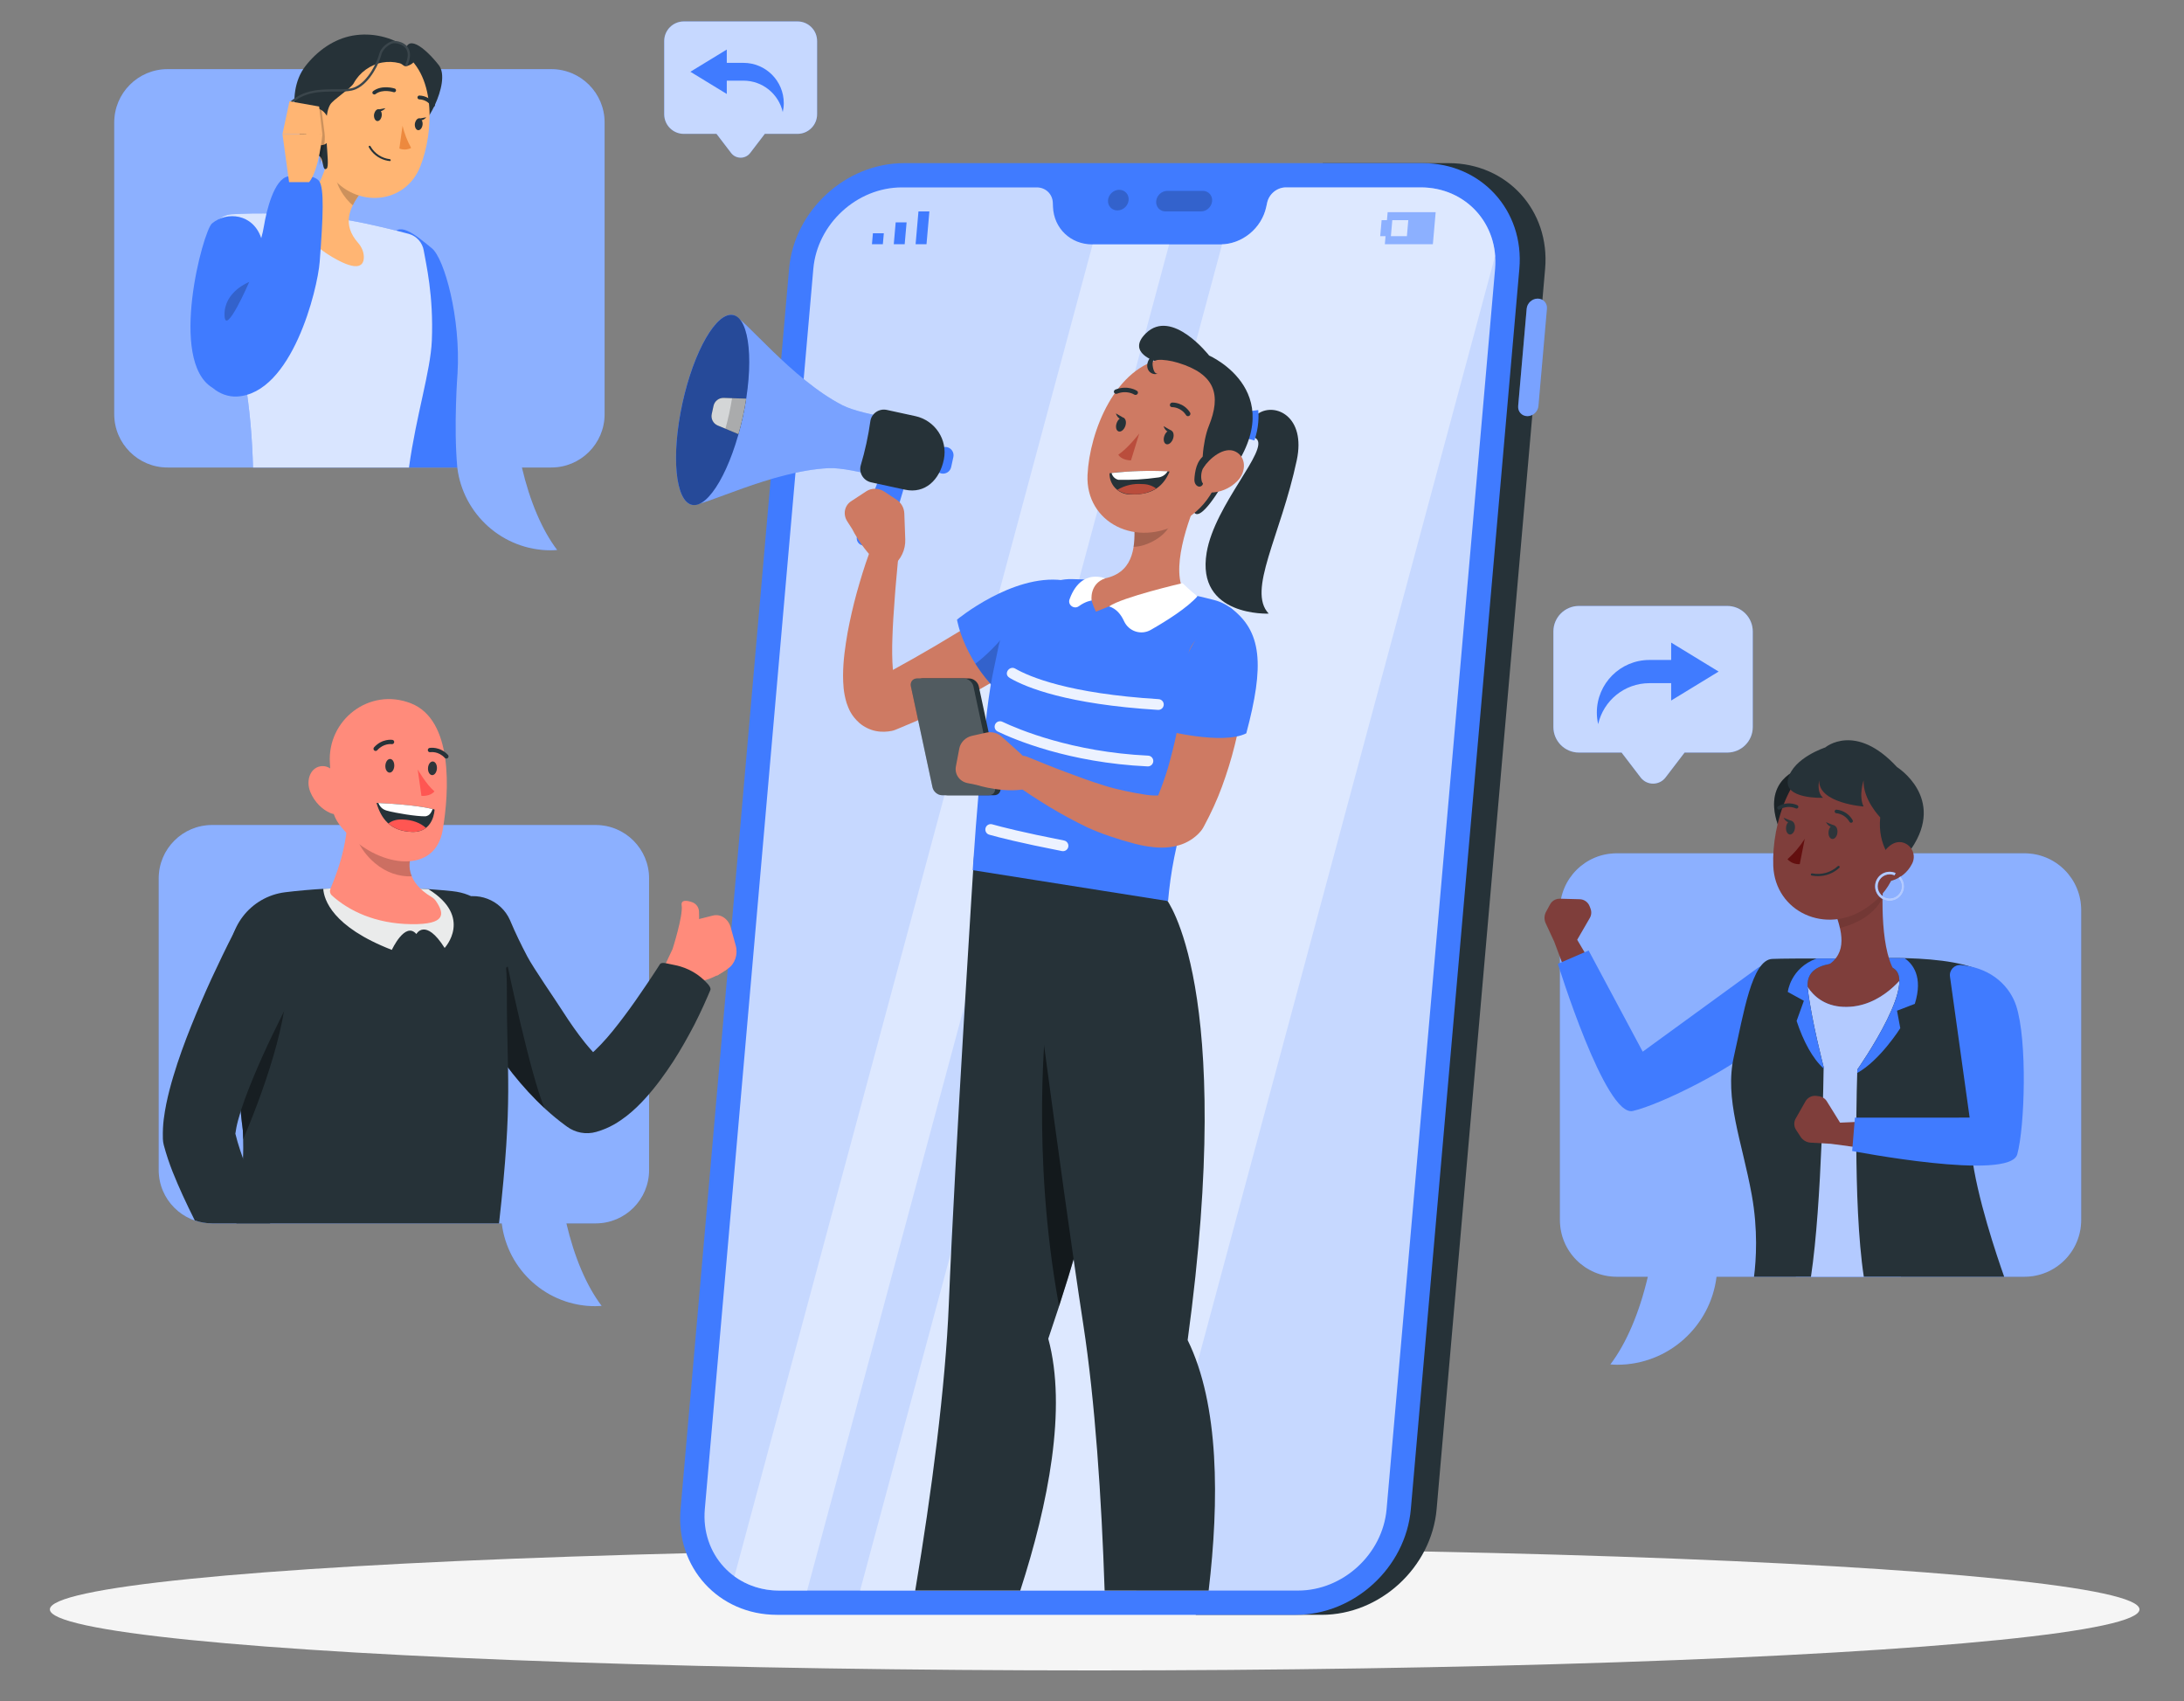 <?xml version="1.0" encoding="UTF-8" standalone="no"?>
<!-- Generator: Adobe Illustrator 27.5.0, SVG Export Plug-In . SVG Version: 6.00 Build 0)  -->

<svg
   version="1.1"
   x="0px"
   y="0px"
   viewBox="0 0 199 155"
   xml:space="preserve"
   id="svg247"
   sodipodi:docname="notificacion-mensaje.svg"
   inkscape:version="1.3 (0e150ed6c4, 2023-07-21)"
   width="199"
   height="155"
   xmlns:inkscape="http://www.inkscape.org/namespaces/inkscape"
   xmlns:sodipodi="http://sodipodi.sourceforge.net/DTD/sodipodi-0.dtd"
   xmlns="http://www.w3.org/2000/svg"
   xmlns:svg="http://www.w3.org/2000/svg"><rect x="0" y="0" width="199" height="155" fill="#808080" stroke="none"/><defs
   id="defs247" /><sodipodi:namedview
   id="namedview247"
   pagecolor="#ffffff"
   bordercolor="#000000"
   borderopacity="0.25"
   inkscape:showpageshadow="2"
   inkscape:pageopacity="0.0"
   inkscape:pagecheckerboard="true"
   inkscape:deskcolor="#d1d1d1"
   inkscape:zoom="3.284"
   inkscape:cx="148.44702"
   inkscape:cy="100.94397"
   inkscape:window-width="2560"
   inkscape:window-height="1017"
   inkscape:window-x="1912"
   inkscape:window-y="-8"
   inkscape:window-maximized="1"
   inkscape:current-layer="svg247" />&#10;&#10;<g
   id="Background_Simple"
   style="display:none">&#10;	<g
   style="display:inline"
   id="g41">&#10;		<path
   style="fill:#407bff"
   d="m 241.936,74.075 c 7.832,-1.91 16.622,-1.622 26.341,1.643 15.617,5.247 27.043,19.004 34.173,33.856 13.796,28.739 17.651,60.899 27.547,90.911 2.714,8.23 5.923,16.453 11.228,23.305 22.071,28.507 82.754,12.137 82.176,62.137 -0.163,14.13 -7.771,27.655 -18.876,36.394 -32.69,25.724 -78.654,11.019 -113.588,-0.656 -32.732,-10.939 -61.068,-12.275 -93.872,0.819 -27.802,11.097 -56.895,29.991 -88.174,24.881 -31.807,-5.197 -46.032,-36.584 -40.707,-66.182 5.677,-31.551 30.416,-54.82 58.857,-67.405 16.966,-7.508 39.284,-12.096 52.582,-25.755 6.83,-7.015 9.803,-16.855 11.975,-26.402 3.458,-15.205 5.5,-30.795 10.651,-45.513 6.453,-18.439 19.682,-37.153 39.687,-42.033 z"
   id="path40" />&#10;		<path
   style="opacity:0.9;fill:#ffffff"
   d="m 241.936,74.075 c 7.832,-1.91 16.622,-1.622 26.341,1.643 15.617,5.247 27.043,19.004 34.173,33.856 13.796,28.739 17.651,60.899 27.547,90.911 2.714,8.23 5.923,16.453 11.228,23.305 22.071,28.507 82.754,12.137 82.176,62.137 -0.163,14.13 -7.771,27.655 -18.876,36.394 -32.69,25.724 -78.654,11.019 -113.588,-0.656 -32.732,-10.939 -61.068,-12.275 -93.872,0.819 -27.802,11.097 -56.895,29.991 -88.174,24.881 -31.807,-5.197 -46.032,-36.584 -40.707,-66.182 5.677,-31.551 30.416,-54.82 58.857,-67.405 16.966,-7.508 39.284,-12.096 52.582,-25.755 6.83,-7.015 9.803,-16.855 11.975,-26.402 3.458,-15.205 5.5,-30.795 10.651,-45.513 6.453,-18.439 19.682,-37.153 39.687,-42.033 z"
   id="path41" />&#10;	</g>&#10;</g>&#10;&#10;&#10;&#10;&#10;&#10;<g
   id="Shadow"
   transform="matrix(0.491,0,0,0.491,-23.006,-55.848)">&#10;	<ellipse
   id="_x3C_Path_x3E__1_"
   style="fill:#f5f5f5"
   cx="250"
   cy="412.391"
   rx="193.889"
   ry="11.323" />&#10;</g><g
   id="Character_4"
   transform="matrix(0.491,0,0,0.491,-23.006,-55.848)">&#10;	<g
   id="g46">&#10;		<path
   style="fill:#407bff"
   d="m 346.862,272.088 h 75.683 c 5.811,0 10.522,4.711 10.522,10.522 v 57.528 c 0,5.811 -4.711,10.522 -10.522,10.522 h -57.147 c -1.121,9.2 -8.945,16.331 -18.448,16.331 -0.421,0 -0.833,-0.035 -1.247,-0.063 2.957,-3.896 5.37,-9.541 6.951,-16.268 h -5.792 c -5.811,0 -10.522,-4.711 -10.522,-10.522 V 282.61 c 0,-5.811 4.711,-10.522 10.522,-10.522 z"
   id="path18" />&#10;		<path
   style="opacity:0.4;fill:#ffffff"
   d="m 346.862,272.088 h 75.683 c 5.811,0 10.522,4.711 10.522,10.522 v 57.528 c 0,5.811 -4.711,10.522 -10.522,10.522 h -57.147 c -1.121,9.2 -8.945,16.331 -18.448,16.331 -0.421,0 -0.833,-0.035 -1.247,-0.063 2.957,-3.896 5.37,-9.541 6.951,-16.268 h -5.792 c -5.811,0 -10.522,-4.711 -10.522,-10.522 V 282.61 c 0,-5.811 4.711,-10.522 10.522,-10.522 z"
   id="path19" />&#10;		<g
   id="g45">&#10;			<g
   id="g21">&#10;				<path
   style="fill:#7f3e3b"
   d="m 343.283,294.456 -3.741,-6.324 2.338,-4.038 c 0.305,-0.527 0.356,-1.164 0.139,-1.734 l -0.174,-0.455 c -0.292,-0.765 -1.017,-1.278 -1.835,-1.299 l -3.67,-0.096 c -0.758,-0.02 -1.463,0.386 -1.826,1.051 l -0.744,1.361 c -0.363,0.664 -0.389,1.461 -0.071,2.147 l 1.582,3.412 2.925,7.845 z"
   id="path20" />&#10;				<path
   style="fill:#407bff"
   d="m 373.065,293.346 -21.365,15.552 -10.037,-18.775 -5.7,2.467 c 0,0 8.787,28.462 13.894,27.313 5.106,-1.149 19.53,-8.278 24.226,-13.174 2.366,-2.467 4.168,-6.995 1.829,-12.597 -0.468,-1.119 -1.868,-1.499 -2.847,-0.786 z"
   id="path21" />&#10;			</g>&#10;			<g
   id="g23">&#10;				<path
   style="fill:#263238"
   d="m 381.054,256.325 c 0,0 -7.548,1.979 -4.051,11.083 0,0 3.755,-0.988 4.368,-3.423 0.613,-2.434 1.188,-5.84 1.188,-5.84 z"
   id="path22" />&#10;				<path
   style="opacity:0.3"
   d="m 381.054,256.325 c 0,0 -7.548,1.979 -4.051,11.083 0,0 3.755,-0.988 4.368,-3.423 0.613,-2.434 1.188,-5.84 1.188,-5.84 z"
   id="path23" />&#10;			</g>&#10;			<polygon
   style="fill:#7f3e3b"
   points="401.353,292.53 398.878,292.448 385.098,291.995 379.396,292.82 378.624,303.211 389.727,306.905 401.576,304.543 402.196,294.531 "
   id="polygon23" />&#10;			<g
   id="g25">&#10;				<path
   style="fill:#407bff"
   d="m 380.118,350.66 h 19.498 c 0.197,-6.869 1.211,-42.537 0.997,-42.323 -0.238,0.237 2.058,-7.6 2.058,-7.6 v -3.167 l -2.058,-3.404 c 0,0 -4.426,6.746 -11.704,6.413 -6.9,-0.317 -8.088,-7.204 -8.088,-7.204 l -0.87,10.529 -0.871,25.492 1.108,10.805 z"
   id="path24" />&#10;				<path
   style="opacity:0.6;fill:#ffffff"
   d="m 380.118,350.66 h 19.498 c 0.197,-6.869 1.211,-42.537 0.997,-42.323 -0.238,0.237 2.058,-7.6 2.058,-7.6 v -3.167 l -2.058,-3.404 c 0,0 -4.426,6.746 -11.704,6.413 -6.9,-0.317 -8.088,-7.204 -8.088,-7.204 l -0.87,10.529 -0.871,25.492 1.108,10.805 z"
   id="path25" />&#10;			</g>&#10;			<path
   style="fill:#263238"
   d="m 372.357,350.66 h 10.566 c 2.076,-13.761 2.355,-38.919 2.355,-38.919 0,0 -2.319,-8.867 -2.953,-14.632 -0.633,-5.765 7.6,-5.002 14.806,-4.052 7.206,0.95 -5.604,19.158 -5.604,19.158 0,0 -0.905,24.613 1.203,38.443 h 26.051 c -1.302,-3.665 -5.139,-14.94 -6.056,-22.927 -1.108,-9.658 5.542,-23.75 4.59,-30.623 -0.952,-6.873 -23.73,-5.474 -23.73,-5.474 0,0 -14.591,-0.096 -17.843,0.051 -3.806,0.171 -5.319,10.182 -7.118,18.09 -1.799,7.908 1.508,15.74 3.312,25.693 1.182,6.525 0.814,12.108 0.421,15.192 z"
   id="path26" />&#10;			<g
   id="g27">&#10;				<path
   style="fill:#407bff"
   d="m 383.958,291.605 c 4.745,-0.001 9.627,0.031 9.627,0.031 0,0 2.916,-0.177 6.7,-0.093 1.507,1.033 3.497,3.417 1.911,8.482 l -3.3,1.267 0.604,3.246 c 0,0 -3.798,6.023 -7.993,8.307 0.013,-0.404 0.021,-0.628 0.021,-0.628 0,0 12.81,-18.208 5.604,-19.158 -7.206,-0.95 -15.439,-1.713 -14.806,4.052 0.633,5.765 2.952,14.632 2.952,14.632 0,0 -0.001,0.096 -0.003,0.269 -2.031,-1.812 -3.759,-5.015 -5.013,-8.819 l 1.346,-3.741 -2.983,-1.642 c -10e-4,-0.002 0.471,-4.402 5.333,-6.205 z"
   id="path27" />&#10;			</g>&#10;			<path
   style="fill:#7f3e3b"
   d="m 383.804,297.063 c -0.757,-1.999 0.296,-3.3 0.296,-3.3 5.418,-1.837 4.922,-5.904 3.673,-9.678 l 8.732,-8.907 c -0.518,4.745 -0.71,15.649 2.391,19.449 v 0.869 c -4.107,4.868 -8.98,4.839 -11.643,4.337 -1.541,-0.29 -2.894,-1.304 -3.449,-2.77 z"
   id="path28" />&#10;			<path
   style="opacity:0.1"
   d="m 387.773,284.085 6.935,-7.073 1.605,0.575 c -0.05,0.854 -0.083,1.785 -0.097,2.764 -0.878,1.8 -2.985,4.329 -7.917,5.599 -0.142,-0.622 -0.322,-1.247 -0.526,-1.865 z"
   id="path29" />&#10;			<path
   style="fill:#7f3e3b"
   d="m 400.949,267.319 c -2.112,8.071 -2.828,11.533 -7.777,14.912 -7.447,5.087 -16.895,0.735 -17.244,-7.805 -0.312,-7.685 3.186,-19.586 11.817,-21.266 6.161,-1.232 12.155,2.764 13.387,8.925 0.347,1.735 0.284,3.527 -0.183,5.234 z"
   id="path30" />&#10;			<path
   style="fill:#630f0f"
   d="m 381.771,269.402 c -0.889,1.402 -1.968,2.675 -3.205,3.783 0.586,0.628 1.42,0.964 2.277,0.918 z"
   id="path31" />&#10;			<path
   style="fill:#263238"
   d="m 390.376,266.427 c 0.058,-0.002 0.115,-0.018 0.165,-0.046 0.157,-0.094 0.207,-0.297 0.114,-0.453 -10e-4,-0.002 -0.002,-0.004 -0.003,-0.006 -0.623,-1.095 -1.74,-1.818 -2.993,-1.937 -0.181,0 -0.33,0.141 -0.34,0.321 -0.005,0.179 0.133,0.33 0.312,0.34 1.034,0.116 1.949,0.72 2.461,1.625 0.06,0.099 0.168,0.158 0.284,0.156 z"
   id="path32" />&#10;			<path
   style="fill:#263238"
   d="m 377.007,263.985 c 0.058,-0.002 0.115,-0.018 0.165,-0.046 0.889,-0.53 1.978,-0.601 2.929,-0.193 0.161,0.087 0.361,0.027 0.448,-0.134 0.001,-0.001 0.001,-0.003 0.002,-0.004 0.081,-0.165 0.016,-0.364 -0.147,-0.45 -1.151,-0.511 -2.477,-0.436 -3.563,0.202 -0.163,0.083 -0.227,0.283 -0.143,0.445 0.06,0.115 0.18,0.185 0.309,0.18 z"
   id="path33" />&#10;			<path
   style="fill:#263238"
   d="m 384.224,276.319 c -0.388,10e-4 -0.775,-0.033 -1.157,-0.101 -0.11,-0.018 -0.185,-0.122 -0.166,-0.232 0,-0.002 10e-4,-0.004 10e-4,-0.007 0.019,-0.108 0.121,-0.182 0.23,-0.165 1.71,0.335 3.477,-0.159 4.766,-1.331 0.076,-0.084 0.206,-0.09 0.289,-0.014 0.084,0.076 0.09,0.206 0.014,0.289 -1.075,1.015 -2.5,1.574 -3.977,1.561 z"
   id="path34" />&#10;			<path
   style="fill:#263238"
   d="m 398.233,273.629 c 0,0 -3.008,-2.901 -2.454,-8.203 0,0 -3.246,-3.323 -3.087,-6.885 0,0 -0.961,2.837 -0.006,4.862 0,0 -8.425,-0.613 -8.228,-4.862 0,0 -0.554,2.138 0.712,3.246 0,0 -7.487,0.317 -6.475,-3.563 1.012,-3.879 6.88,-5.779 6.88,-5.779 0,0 5.592,-4.75 13.32,3.642 0,0 9.103,5.683 2.65,15.159 z"
   id="path35" />&#10;			<path
   style="fill:#7f3e3b"
   d="m 401.61,274.159 c -0.752,1.428 -2.04,2.498 -3.581,2.975 -2.048,0.615 -3.113,-1.203 -2.58,-3.159 0.477,-1.754 2.121,-4.196 4.196,-3.958 1.505,0.22 2.547,1.618 2.328,3.124 -0.053,0.361 -0.176,0.707 -0.363,1.018 z"
   id="path36" />&#10;			<g
   id="g40">&#10;				<path
   style="fill:#2e353a"
   d="m 387.835,268.251 c -0.071,0.693 -0.501,1.218 -0.962,1.174 -0.462,-0.044 -0.764,-0.647 -0.684,-1.35 0.08,-0.704 0.501,-1.218 0.953,-1.173 0.452,0.045 0.763,0.646 0.693,1.349 z"
   id="path37" />&#10;				<path
   style="fill:#2e353a"
   d="m 379.949,267.426 c -0.071,0.693 -0.501,1.218 -0.953,1.173 -0.452,-0.045 -0.764,-0.646 -0.694,-1.349 0.07,-0.703 0.501,-1.218 0.953,-1.173 0.452,0.044 0.774,0.645 0.694,1.349 z"
   id="path38" />&#10;				<path
   style="fill:#2e353a"
   d="m 379.451,266.135 -1.623,-0.655 c 0,0 0.726,1.394 1.623,0.655 z"
   id="path39" />&#10;				<path
   style="fill:#2e353a"
   d="m 387.337,266.96 -1.623,-0.655 c 0,0 0.727,1.394 1.623,0.655 z"
   id="path40-5" />&#10;			</g>&#10;			<g
   id="g43">&#10;				<g
   id="g41-5">&#10;					<path
   style="fill:#407bff"
   d="m 397.529,280.915 c 1.489,0 2.701,-1.212 2.701,-2.701 0,-0.679 -0.253,-1.328 -0.713,-1.828 l -0.35,0.322 c 0.379,0.411 0.588,0.946 0.588,1.506 0,1.227 -0.998,2.226 -2.226,2.226 -1.227,0 -2.225,-0.998 -2.225,-2.226 0,-1.227 0.998,-2.225 2.225,-2.225 0.317,0 0.623,0.065 0.909,0.193 l 0.195,-0.433 c -0.348,-0.156 -0.719,-0.235 -1.104,-0.235 -1.489,0 -2.7,1.211 -2.7,2.7 0,1.489 1.211,2.701 2.7,2.701 z"
   id="path41-5" />&#10;				</g>&#10;				<g
   style="opacity:0.6"
   id="g42">&#10;					<path
   style="fill:#ffffff"
   d="m 397.529,280.915 c 1.489,0 2.701,-1.212 2.701,-2.701 0,-0.679 -0.253,-1.328 -0.713,-1.828 l -0.35,0.322 c 0.379,0.411 0.588,0.946 0.588,1.506 0,1.227 -0.998,2.226 -2.226,2.226 -1.227,0 -2.225,-0.998 -2.225,-2.226 0,-1.227 0.998,-2.225 2.225,-2.225 0.317,0 0.623,0.065 0.909,0.193 l 0.195,-0.433 c -0.348,-0.156 -0.719,-0.235 -1.104,-0.235 -1.489,0 -2.7,1.211 -2.7,2.7 0,1.489 1.211,2.701 2.7,2.701 z"
   id="path42" />&#10;				</g>&#10;			</g>&#10;			<g
   id="g44">&#10;				<path
   style="fill:#7f3e3b"
   d="m 395.667,321.749 -7.341,0.319 -2.46,-3.965 c -0.321,-0.518 -0.859,-0.863 -1.464,-0.94 l -0.484,-0.061 c -0.812,-0.103 -1.606,0.295 -2.011,1.006 l -1.814,3.191 c -0.375,0.659 -0.349,1.472 0.066,2.106 l 0.849,1.297 c 0.414,0.633 1.105,1.032 1.86,1.075 l 3.755,0.213 8.298,1.117 z"
   id="path43" />&#10;				<path
   style="fill:#407bff"
   d="m 408.723,294.958 3.648,26.172 -21.29,0.005 -0.511,6.19 c 0,0 29.245,5.663 30.638,0.618 1.393,-5.045 1.903,-21.127 -0.203,-27.576 -1.061,-3.249 -4.205,-6.973 -10.249,-7.55 -1.205,-0.115 -2.2,0.941 -2.033,2.141 z"
   id="path44" />&#10;			</g>&#10;		</g>&#10;	</g>&#10;</g><g
   id="Device"
   transform="matrix(0.491,0,0,0.491,-23.006,-55.848)">&#10;	<g
   id="g57">&#10;		<g
   id="g49">&#10;			<path
   style="fill:#263238"
   d="m 315.694,144.018 h -23.37 l -23.568,269.379 h 23.37 c 10.833,0 20.382,-8.781 21.33,-19.614 l 20.135,-230.15 c 0.949,-10.833 -7.064,-19.615 -17.897,-19.615 z"
   id="path46" />&#10;			<g
   id="g48">&#10;				<path
   style="fill:#407bff"
   d="m 330.167,171.036 c 0.091,-1.038 1.006,-1.88 2.044,-1.88 1.038,0 1.806,0.842 1.716,1.88 l -1.579,18.048 c -0.091,1.038 -1.006,1.88 -2.044,1.88 -1.038,0 -1.806,-0.842 -1.715,-1.88 z"
   id="path47" />&#10;				<path
   style="opacity:0.3;fill:#ffffff"
   d="m 330.167,171.036 c 0.091,-1.038 1.006,-1.88 2.044,-1.88 1.038,0 1.806,0.842 1.716,1.88 l -1.579,18.048 c -0.091,1.038 -1.006,1.88 -2.044,1.88 -1.038,0 -1.806,-0.842 -1.715,-1.88 z"
   id="path48" />&#10;			</g>&#10;		</g>&#10;		<path
   style="fill:#407bff"
   d="M 287.342,413.397 H 191.05 c -10.833,0 -18.846,-8.782 -17.898,-19.614 l 20.136,-230.151 c 0.948,-10.833 10.498,-19.614 21.33,-19.614 h 96.292 c 10.832,0 18.846,8.782 17.898,19.614 l -20.136,230.151 c -0.948,10.833 -10.498,19.614 -21.33,19.614 z"
   id="path49" />&#10;		<g
   id="g51">&#10;			<path
   style="fill:#407bff"
   d="m 310.515,148.518 h -25.028 c -1.639,0 -3.13,1.218 -3.479,2.844 l -0.169,0.784 c -0.854,3.971 -4.494,6.947 -8.497,6.947 h -23.794 c -4.003,0 -7.122,-2.976 -7.282,-6.947 l -0.031,-0.784 c -0.065,-1.626 -1.343,-2.844 -2.982,-2.844 h -25.029 c -8.347,0 -15.706,6.767 -16.436,15.114 l -20.135,230.15 c -0.73,8.347 5.444,15.114 13.792,15.114 h 96.292 c 8.347,0 15.706,-6.767 16.437,-15.114 l 20.135,-230.15 c 0.729,-8.347 -5.446,-15.114 -13.794,-15.114 z"
   id="path50" />&#10;			<path
   style="opacity:0.7;fill:#ffffff"
   d="m 310.515,148.518 h -25.028 c -1.639,0 -3.13,1.218 -3.479,2.844 l -0.169,0.784 c -0.854,3.971 -4.494,6.947 -8.497,6.947 h -23.794 c -4.003,0 -7.122,-2.976 -7.282,-6.947 l -0.031,-0.784 c -0.065,-1.626 -1.343,-2.844 -2.982,-2.844 h -25.029 c -8.347,0 -15.706,6.767 -16.436,15.114 l -20.135,230.15 c -0.73,8.347 5.444,15.114 13.792,15.114 h 96.292 c 8.347,0 15.706,-6.767 16.437,-15.114 l 20.135,-230.15 c 0.729,-8.347 -5.446,-15.114 -13.794,-15.114 z"
   id="path51" />&#10;		</g>&#10;		<g
   style="opacity:0.2"
   id="g52">&#10;			<ellipse
   transform="matrix(0.722,-0.692,0.692,0.722,-33.835,217.858)"
   cx="254.41"
   cy="151.068"
   rx="1.998"
   ry="1.831"
   id="ellipse51" />&#10;			<path
   d="m 270.05,149.156 c -0.756,0 -5.802,0 -6.557,0 -1.056,0 -1.987,0.856 -2.08,1.913 -0.092,1.056 0.689,1.912 1.745,1.912 0.656,0 5.901,0 6.557,0 1.056,0 1.987,-0.856 2.08,-1.912 0.093,-1.057 -0.689,-1.913 -1.745,-1.913 z"
   id="path52" />&#10;		</g>&#10;		<g
   id="g54">&#10;			<polygon
   style="fill:#407bff"
   points="208.845,157.031 208.668,159.056 210.693,159.056 210.87,157.031 "
   id="polygon52" />&#10;			<polygon
   style="fill:#407bff"
   points="214.92,157.031 215.098,155.006 213.072,155.006 212.895,157.031 212.718,159.056 214.743,159.056 "
   id="polygon53" />&#10;			<polygon
   style="fill:#407bff"
   points="219.324,152.981 217.299,152.981 217.122,155.006 216.945,157.031 216.768,159.056 218.793,159.056 218.97,157.031 219.148,155.006 "
   id="polygon54" />&#10;		</g>&#10;		<path
   style="fill:#407bff"
   d="m 304.369,153.116 -0.13,1.485 h -0.99 l -0.26,2.97 h 0.99 l -0.13,1.485 h 8.91 l 0.52,-5.94 z m 3.571,4.455 h -2.97 l 0.26,-2.97 h 2.97 z"
   id="path54" />&#10;		<g
   style="opacity:0.4"
   id="g56">&#10;			<path
   style="fill:#ffffff"
   d="m 249.617,159.093 -66.471,247.165 c 2.282,1.663 5.132,2.639 8.297,2.639 h 5.197 l 67.181,-249.804 z"
   id="path55" />&#10;			<path
   style="fill:#ffffff"
   d="m 310.515,148.518 h -25.029 c -1.639,0 -3.13,1.218 -3.48,2.845 l -0.169,0.784 c -0.832,3.869 -4.31,6.784 -8.19,6.932 l -67.184,249.818 h 51.244 l 66.601,-247.653 c -0.515,-7.209 -6.26,-12.726 -13.793,-12.726 z"
   id="path56" />&#10;		</g>&#10;	</g>&#10;</g><g
   id="Character_3"
   transform="matrix(0.491,0,0,0.491,-23.006,-55.848)">&#10;	<g
   id="g105">&#10;		<g
   id="g104">&#10;			<g
   id="g66">&#10;				<path
   style="fill:#407bff"
   d="m 209.91,215.605 -3,-0.652 c -0.812,-0.176 -1.276,-1.034 -0.979,-1.81 l 4.184,-10.944 4.794,1.043 -3.411,11.427 c -0.202,0.677 -0.894,1.086 -1.588,0.936 z"
   id="path57" />&#10;				<path
   style="fill:#407bff"
   d="m 221.534,201.601 v 0 c -0.832,-0.181 -1.36,-1.002 -1.179,-1.834 l 0.407,-1.873 c 0.181,-0.832 1.002,-1.36 1.834,-1.179 v 0 c 0.832,0.181 1.36,1.002 1.179,1.834 l -0.407,1.873 c -0.181,0.832 -1.002,1.36 -1.834,1.179 z"
   id="path58" />&#10;				<path
   style="fill:#407bff"
   d="m 218.572,192.283 c 0,0 -11.4,-1.299 -15.389,-3.346 -9.387,-4.819 -18.348,-16.317 -20.251,-16.731 -3.098,-0.674 -7.324,6.664 -9.439,16.389 -2.115,9.725 -1.318,18.155 1.78,18.829 1.904,0.414 14.83,-6.324 25.37,-6.809 4.479,-0.206 15.389,3.346 15.389,3.346 z"
   id="path59" />&#10;				<path
   style="opacity:0.3;fill:#ffffff"
   d="m 218.572,192.283 c 0,0 -11.4,-1.299 -15.389,-3.346 -9.387,-4.819 -18.348,-16.317 -20.251,-16.731 -3.098,-0.674 -7.324,6.664 -9.439,16.389 -2.115,9.725 -1.318,18.155 1.78,18.829 1.904,0.414 14.83,-6.324 25.37,-6.809 4.479,-0.206 15.389,3.346 15.389,3.346 z"
   id="path60" />&#10;				<path
   style="fill:#407bff"
   d="m 184.712,191.035 c -2.115,9.725 -6.341,17.063 -9.439,16.389 -3.098,-0.674 -3.895,-9.104 -1.78,-18.829 2.115,-9.725 6.341,-17.063 9.439,-16.389 3.098,0.674 3.895,9.104 1.78,18.829 z"
   id="path61" />&#10;				<path
   style="opacity:0.4"
   d="m 184.712,191.035 c -2.115,9.725 -6.341,17.063 -9.439,16.389 -3.098,-0.674 -3.895,-9.104 -1.78,-18.829 2.115,-9.725 6.341,-17.063 9.439,-16.389 3.098,0.674 3.895,9.104 1.78,18.829 z"
   id="path62" />&#10;				<path
   style="fill:#263238"
   d="m 216.717,190.96 -5.286,-1.15 c -1.439,-0.313 -2.86,0.651 -3.063,2.11 -0.185,1.327 -0.428,2.699 -0.733,4.1 -0.305,1.4 -0.653,2.75 -1.036,4.034 -0.421,1.412 0.47,2.879 1.91,3.192 l 6.273,1.364 c 3.758,0.817 6.464,-1.826 7.232,-5.614 0.743,-3.665 -1.643,-7.242 -5.297,-8.036 z"
   id="path63" />&#10;				<path
   style="fill:#263238"
   d="m 179.268,189.054 -0.331,1.522 c -0.192,0.885 0.276,1.781 1.112,2.128 l 3.846,1.598 c 0.297,-1.053 0.572,-2.142 0.817,-3.268 0.245,-1.126 0.446,-2.231 0.614,-3.312 l -4.163,-0.143 c -0.905,-0.03 -1.703,0.59 -1.895,1.475 z"
   id="path64" />&#10;				<path
   style="opacity:0.8;fill:#ffffff"
   d="m 179.268,189.054 -0.331,1.522 c -0.192,0.885 0.276,1.781 1.112,2.128 l 3.846,1.598 c 0.297,-1.053 0.572,-2.142 0.817,-3.268 0.245,-1.126 0.446,-2.231 0.614,-3.312 l -4.163,-0.143 c -0.905,-0.03 -1.703,0.59 -1.895,1.475 z"
   id="path65" />&#10;				<path
   style="opacity:0.2"
   d="m 182.172,190.483 c -0.21,0.967 -0.446,1.901 -0.695,2.815 l 2.418,1.005 c 0.297,-1.053 0.572,-2.142 0.817,-3.268 0.245,-1.126 0.446,-2.231 0.614,-3.312 l -2.617,-0.09 c -0.153,0.935 -0.326,1.883 -0.537,2.85 z"
   id="path66" />&#10;			</g>&#10;			<path
   style="fill:#263238"
   d="m 274.564,191.083 c 0,0 2.906,1.294 5.841,-0.63 3.07,-2.011 8.838,0.52 7.095,8.705 -3,14.083 -9.263,24.187 -5.203,28.451 0,0 -13.518,0.618 -11.518,-11.321 1.5,-8.954 11.671,-19.119 9.218,-21.142 -0.818,-0.674 -2.006,-0.325 -5.847,-0.325 z"
   id="path67" />&#10;			<path
   style="fill:#407bff"
   d="m 274.151,194.821 c 2.378,0 4.167,0.229 5.489,0.659 0.857,-2.469 0.811,-4.631 0.716,-5.647 -3.126,0.341 -5.792,1.25 -5.792,1.25 z"
   id="path68" />&#10;			<path
   style="fill:#263238"
   d="m 261.42,180.822 c 0,0 -5.621,-1.607 -1.914,-5.232 4.84,-4.733 11.729,4.125 11.729,4.125 0,0 16.125,7.051 2.813,23.4 0,0 -4.804,8.602 -5.808,5.257 -1.004,-3.345 5.683,-12.845 5.683,-12.845 l -0.399,-8.497 -1.851,-3.315 -5.81,-3.313 z"
   id="path69" />&#10;			<path
   style="fill:#ce7a63"
   d="m 239.128,228.707 c -1.604,-2.62 -5.027,-3.443 -7.647,-1.84 l -0.085,0.052 c -1.743,1.067 -3.607,2.265 -5.448,3.358 l -5.552,3.333 c -2.597,1.532 -5.213,3.007 -7.841,4.447 -0.156,-1.853 -0.17,-3.925 -0.091,-5.998 0.071,-2.34 0.234,-4.725 0.418,-7.123 0.159,-2.395 0.413,-4.831 0.618,-7.207 l 0.006,-0.063 c 0.104,-1.215 -0.608,-2.398 -1.808,-2.84 -1.438,-0.529 -3.033,0.208 -3.562,1.647 -0.886,2.409 -1.586,4.789 -2.282,7.226 -0.664,2.436 -1.238,4.905 -1.708,7.443 -0.436,2.553 -0.836,5.125 -0.841,8.023 0.025,1.474 0.046,2.974 0.654,5.017 0.367,1.022 0.803,2.328 2.402,3.743 0.791,0.681 1.909,1.252 3.037,1.472 1.122,0.218 2.096,0.136 2.919,-0.02 0.222,-0.044 0.463,-0.113 0.681,-0.202 l 0.329,-0.135 c 2.128,-0.876 4.253,-1.764 6.314,-2.756 2.076,-0.966 4.12,-1.984 6.13,-3.059 2.019,-1.059 4.001,-2.179 5.958,-3.343 1.959,-1.196 3.863,-2.338 5.829,-3.704 2.394,-1.671 3.115,-4.948 1.57,-7.471 z"
   id="path70" />&#10;			<path
   style="fill:#407bff"
   d="m 244.028,221.411 c 3.367,6.787 -1.48,12.681 -10.369,22.117 -7.918,-6.619 -9.207,-14.804 -9.207,-14.804 0,0 10.245,-8.482 19.576,-7.313 z"
   id="path71" />&#10;			<path
   style="opacity:0.2"
   d="m 244.353,229.469 c -3.295,-2.005 -6.98,-2.904 -9.576,0.371 -2.894,3.65 -5.26,5.814 -6.914,7.073 1.357,2.148 3.221,4.463 5.796,6.616 5.309,-5.636 9.158,-10.006 10.694,-14.06 z"
   id="path72" />&#10;			<path
   style="fill:#ce7a63"
   d="m 210.958,204.967 2.286,1.508 c 0.86,0.567 1.392,1.515 1.43,2.544 l 0.175,4.81 c 0.07,1.923 -0.796,3.761 -2.323,4.931 l -0.945,0.725 c -3.963,-2.242 -6.593,-7.584 -6.593,-7.584 l -0.919,-1.44 c -0.818,-1.282 -0.502,-2.893 0.727,-3.7 l 2.829,-1.858 c 0.977,-0.64 2.303,-0.615 3.333,0.064 z"
   id="path73" />&#10;			<path
   style="fill:#263238"
   d="m 236.19,408.897 c 5.185,-16.036 8.716,-33.767 5.2,-46.738 21.404,-62.857 11.751,-81.157 11.751,-81.157 l -25.471,-9.29 c 0,0 -3.641,56.612 -4.737,83.984 -0.613,15.319 -3.227,35.22 -6.236,53.201 z"
   id="path74" />&#10;			<path
   style="opacity:0.5"
   d="m 249.401,304.257 -5.167,-8.333 -3.167,6.5 c 0,0 -2.981,24.958 2.326,53.699 4.96,-15.321 7.977,-27.785 9.736,-37.838 z"
   id="path75" />&#10;			<g
   id="g76">&#10;				<path
   style="fill:#263238"
   d="m 251.845,408.897 h 19.304 c 1.971,-16.622 1.993,-34.513 -3.896,-46.476 8.969,-65.793 -4.011,-81.905 -4.011,-81.905 l -26.779,-4.24 c 0,0 7.27,56.261 11.437,83.336 2.157,14.018 3.384,32.21 3.945,49.285 z"
   id="path76" />&#10;			</g>&#10;			<path
   style="fill:#407bff"
   d="m 232.082,234.054 c -0.674,3.547 -1.55,6.189 -2.403,14.776 -0.859,7.246 -1.487,14.412 -2.316,26.384 l 36.254,5.74 c 0.888,-10.328 3.921,-21.778 14.069,-43.727 2.353,-5.089 -0.203,-10.738 -5.491,-12.135 -1.413,-0.373 -2.917,-0.736 -4.469,-1.059 -6.032,-1.256 -10.985,-2.24 -16.463,-2.606 -1.815,-0.121 -3.705,-0.189 -5.517,-0.224 -6.54,-0.124 -12.456,6.494 -13.664,12.851 z"
   id="path77" />&#10;			<path
   style="fill:#ce7a63"
   d="m 269.505,205.314 c -2.272,5.07 -5.568,14.497 -2.685,18.576 0,0 -4.898,-1.548 -16.593,3.354 -2.384,-4.912 0.13,-5.959 0.13,-5.959 6.235,-0.459 7.103,-4.814 7.032,-9.044 z"
   id="path78" />&#10;			<path
   style="fill:#ffffff"
   d="m 252.676,226.272 c 1.362,0.419 2.224,1.534 2.768,2.727 0.866,1.898 3.146,2.667 4.959,1.633 2.961,-1.689 6.781,-4.1 8.669,-6.239 -1.147,-0.854 -2.768,-2.441 -2.768,-2.441 0,0 -11.259,2.619 -13.628,4.32 z"
   id="path79" />&#10;			<path
   style="fill:#ffffff"
   d="m 249.431,225.179 c 0,0 -1.098,0.117 -2.362,1.051 -0.882,0.651 -2.103,-0.227 -1.738,-1.26 1.25,-3.54 3.404,-3.959 3.404,-3.959 0,0 1.225,-0.611 3.245,0.044 -3.015,1.027 -2.549,4.124 -2.549,4.124 z"
   id="path80" />&#10;			<path
   style="opacity:0.2"
   d="m 264.565,208.141 -7.17,4.096 c 0.02,1.002 -0.018,2.008 -0.173,2.968 2.332,0.035 6.009,-1.922 6.798,-4.219 0.395,-1.146 0.609,-2.273 0.545,-2.845 z"
   id="path81" />&#10;			<path
   style="fill:#ce7a63"
   d="m 275.711,195.398 c -2.961,8.298 -4.037,11.864 -9.567,15.193 -8.318,5.008 -17.887,0.147 -17.471,-8.725 0.375,-7.986 5.154,-20.215 14.415,-21.644 9.123,-1.406 15.584,6.878 12.623,15.176 z"
   id="path82" />&#10;			<path
   style="fill:#263238"
   d="m 264.562,195.094 c -0.218,0.707 -0.767,1.193 -1.225,1.086 -0.458,-0.107 -0.652,-0.768 -0.434,-1.475 0.218,-0.707 0.767,-1.193 1.225,-1.086 0.458,0.107 0.652,0.768 0.434,1.475 z"
   id="path83" />&#10;			<path
   style="fill:#263238"
   d="m 255.709,192.727 c -0.218,0.707 -0.767,1.193 -1.225,1.086 -0.458,-0.108 -0.652,-0.768 -0.434,-1.475 0.218,-0.707 0.767,-1.193 1.225,-1.086 0.458,0.107 0.653,0.768 0.434,1.475 z"
   id="path84" />&#10;			<path
   style="fill:#263238"
   d="m 255.465,191.338 -1.532,-0.885 c 0.001,0.001 0.455,1.53 1.532,0.885 z"
   id="path85" />&#10;			<path
   style="fill:#ba4d3c"
   d="m 258.276,194.186 c 0,0 -2.129,2.766 -3.891,3.927 0.656,1.089 2.351,1.059 2.351,1.059 z"
   id="path86" />&#10;			<path
   style="fill:#263238"
   d="m 267.247,190.971 c -0.111,-0.016 -0.213,-0.076 -0.277,-0.175 -0.998,-1.548 -2.581,-1.501 -2.6,-1.501 -0.235,0.008 -0.424,-0.173 -0.417,-0.409 0.008,-0.235 0.207,-0.434 0.445,-0.444 0.083,-0.003 2.071,-0.064 3.309,1.858 0.123,0.192 0.058,0.458 -0.145,0.595 -0.098,0.067 -0.21,0.091 -0.315,0.076 z"
   id="path87" />&#10;			<path
   style="fill:#263238"
   d="m 253.807,186.793 c -0.098,-0.042 -0.178,-0.119 -0.218,-0.222 -0.082,-0.213 0.037,-0.456 0.266,-0.543 2.297,-0.873 3.935,0.197 4.004,0.244 0.194,0.13 0.233,0.389 0.085,0.578 -0.147,0.189 -0.423,0.236 -0.617,0.107 -0.064,-0.043 -1.347,-0.855 -3.174,-0.16 -0.117,0.045 -0.242,0.04 -0.346,-0.004 z"
   id="path88" />&#10;			<path
   style="fill:#263238"
   d="m 264.318,193.706 -1.531,-0.885 c 0,0 0.454,1.529 1.531,0.885 z"
   id="path89" />&#10;			<g
   id="g92">&#10;				<path
   style="fill:#263238"
   d="m 231.344,261.312 h -8.648 c -0.816,0 -1.619,-0.662 -1.794,-1.478 l -4.007,-18.719 c -0.175,-0.816 0.345,-1.478 1.162,-1.478 h 8.648 c 0.816,0 1.619,0.662 1.794,1.478 l 4.007,18.719 c 0.175,0.816 -0.345,1.478 -1.162,1.478 z"
   id="path90" />&#10;				<path
   style="fill:#263238"
   d="m 230.344,261.312 h -8.648 c -0.816,0 -1.619,-0.662 -1.794,-1.478 l -4.007,-18.719 c -0.175,-0.816 0.345,-1.478 1.162,-1.478 h 8.648 c 0.816,0 1.619,0.662 1.794,1.478 l 4.007,18.719 c 0.175,0.816 -0.345,1.478 -1.162,1.478 z"
   id="path91" />&#10;				<path
   style="opacity:0.2;fill:#ffffff"
   d="m 230.344,261.312 h -8.648 c -0.816,0 -1.619,-0.662 -1.794,-1.478 l -4.007,-18.719 c -0.175,-0.816 0.345,-1.478 1.162,-1.478 h 8.648 c 0.816,0 1.619,0.662 1.794,1.478 l 4.007,18.719 c 0.175,0.816 -0.345,1.478 -1.162,1.478 z"
   id="path92" />&#10;			</g>&#10;			<path
   style="fill:#ce7a63"
   d="m 227.244,250.283 2.673,-0.594 c 1.005,-0.224 2.057,0.053 2.822,0.742 l 3.578,3.219 c 1.43,1.287 2.149,3.187 1.928,5.098 l -0.137,1.184 c -4.367,1.289 -10.035,-0.535 -10.035,-0.535 l -1.674,-0.341 c -1.49,-0.304 -2.428,-1.651 -2.153,-3.096 l 0.632,-3.325 c 0.221,-1.149 1.162,-2.084 2.366,-2.352 z"
   id="path93" />&#10;			<path
   style="fill:#ce7a63"
   d="m 273.33,230.806 c -3.057,-0.288 -5.769,1.957 -6.056,5.014 l -0.016,0.171 c -0.094,0.995 -0.227,2.22 -0.355,3.349 -0.133,1.151 -0.292,2.305 -0.466,3.455 -0.337,2.302 -0.75,4.588 -1.203,6.85 -0.466,2.261 -1.033,4.473 -1.653,6.648 -0.527,1.742 -1.135,3.42 -1.793,5.058 -0.648,0.042 -1.508,-0.01 -2.407,-0.149 -2.136,-0.327 -5.302,-0.947 -7.637,-1.696 -2.353,-0.735 -4.722,-1.594 -7.092,-2.493 -2.374,-0.873 -4.764,-1.868 -7.088,-2.807 l -0.068,-0.028 c -1.144,-0.463 -2.499,-0.115 -3.266,0.924 -0.91,1.231 -0.649,2.967 0.582,3.876 2.196,1.623 4.414,3.032 6.705,4.446 2.297,1.381 4.662,2.671 7.136,3.858 2.493,1.157 5.848,2.264 8.796,3.031 1.484,0.375 3.054,0.7 4.993,0.717 0.971,0 2.065,-0.086 3.34,-0.486 1.245,-0.373 2.776,-1.211 3.915,-2.576 0.174,-0.211 0.345,-0.459 0.48,-0.708 l 0.1,-0.185 c 1.306,-2.422 2.444,-4.889 3.36,-7.393 0.914,-2.499 1.704,-5.021 2.329,-7.558 0.641,-2.534 1.15,-5.085 1.554,-7.646 0.191,-1.283 0.365,-2.566 0.511,-3.86 0.16,-1.313 0.258,-2.539 0.331,-3.998 0.142,-2.951 -2.061,-5.534 -5.032,-5.814 z"
   id="path94" />&#10;			<path
   style="fill:#407bff"
   d="m 274.996,226.385 c 6.187,4.374 6.48,10.913 3.139,23.438 -4.468,2.239 -15.329,-0.595 -15.329,-0.595 0,0 3.423,-19.44 12.19,-22.843 z"
   id="path95" />&#10;			<g
   id="g98">&#10;				<path
   style="fill:#263238"
   d="m 252.756,201.57 c 0,0 2.951,-0.588 11.15,-0.337 -1.025,2.44 -2.877,4.376 -7.082,4.249 -2.105,0.137 -3.923,-1.458 -4.061,-3.563 -0.008,-0.116 -0.01,-0.233 -0.007,-0.349 z"
   id="path96" />&#10;				<path
   style="fill:#ba4d3c"
   d="m 258.819,203.569 c -1.613,-0.137 -3.227,0.238 -4.615,1.07 0.765,0.532 1.675,0.816 2.606,0.814 1.609,0.142 3.223,-0.233 4.605,-1.069 -0.757,-0.54 -1.666,-0.826 -2.596,-0.815 z"
   id="path97" />&#10;				<path
   style="fill:#ffffff"
   d="m 253.132,201.515 c 0.149,0.62 0.631,1.105 1.25,1.259 2.435,0.062 4.871,-0.077 7.283,-0.415 0.779,-0.052 1.481,-0.488 1.874,-1.163 -3.472,-0.161 -6.951,-0.055 -10.407,0.319 z"
   id="path98" />&#10;			</g>&#10;			<path
   style="fill:#263238"
   d="m 263.163,179.668 c -0.533,0.082 -1.05,0.202 -1.554,0.353 v 0.475 c 1.16,-0.014 2.448,0.135 3.882,0.573 6.917,2.113 8.032,5.962 5.682,11.753 -1.112,2.74 -1.711,8.55 -0.43,9.639 0.331,0.281 1.331,0.241 2.628,0.028 0.857,-1.973 1.677,-4.326 2.727,-7.27 3.035,-8.504 -3.586,-16.994 -12.935,-15.551 z"
   id="path99" />&#10;			<path
   style="fill:#ce7a63"
   d="m 276.503,202.985 c -1.452,1.485 -3.364,2.161 -4.956,2.152 -2.395,-0.014 -2.778,-2.48 -1.431,-4.537 1.212,-1.851 3.919,-4.075 5.994,-3.07 2.045,0.989 2.053,3.757 0.393,5.455 z"
   id="path100" />&#10;			<g
   style="opacity:0.9"
   id="g101">&#10;				<path
   style="fill:#ffffff"
   d="m 261.747,245.476 c -16.834,-1.041 -24.437,-4.148 -27.471,-5.905 -0.095,-0.055 -0.182,-0.118 -0.261,-0.187 -0.873,-0.765 0.226,-2.155 1.231,-1.576 2.651,1.529 9.955,4.64 26.624,5.672 0.549,0.034 0.976,0.502 0.945,1.052 v 0 c -0.031,0.553 -0.515,0.978 -1.068,0.944 z"
   id="path101" />&#10;			</g>&#10;			<g
   style="opacity:0.9"
   id="g102">&#10;				<path
   style="fill:#ffffff"
   d="m 260.875,254.991 c -0.019,0.556 -0.495,0.995 -1.051,0.969 -14.677,-0.686 -24.799,-5.017 -27.83,-6.477 -0.516,-0.248 -0.711,-0.877 -0.438,-1.38 v 0 c 0.255,-0.469 0.832,-0.653 1.314,-0.424 2.883,1.368 12.88,5.616 27.046,6.284 0.547,0.025 0.978,0.481 0.959,1.028 z"
   id="path102" />&#10;			</g>&#10;			<g
   style="opacity:0.9"
   id="g103">&#10;				<path
   style="fill:#ffffff"
   d="m 243.926,271.673 c -7.794,-1.526 -11.806,-2.563 -13.494,-3.041 -0.55,-0.156 -0.852,-0.739 -0.669,-1.281 v 0 c 0.17,-0.505 0.701,-0.79 1.214,-0.645 1.628,0.46 5.623,1.495 13.332,3.005 0.541,0.106 0.899,0.63 0.795,1.171 v 0 c -0.106,0.542 -0.636,0.897 -1.178,0.791 z"
   id="path103" />&#10;			</g>&#10;		</g>&#10;		<path
   style="fill:#263238"
   d="m 261.728,183.042 c -0.643,0.342 -1.512,-0.05 -1.821,-0.71 -0.309,-0.66 -0.136,-1.472 0.284,-2.067 0.421,-0.595 1.053,-1.006 1.702,-1.337 -0.402,0.6 -1.168,1.614 -1.151,2.336 0.018,0.722 0.295,1.989 0.986,1.778 z"
   id="path104" />&#10;		<path
   style="fill:#263238"
   d="m 270.084,203.412 c 0.039,0.372 -0.374,0.682 -0.743,0.625 -0.369,-0.057 -0.652,-0.384 -0.762,-0.741 -0.111,-0.357 -0.081,-0.741 -0.04,-1.112 0.093,-0.848 0.245,-1.703 0.611,-2.474 0.367,-0.771 0.972,-1.457 1.765,-1.772 0.305,0.276 0.318,0.842 0.151,1.218 -0.168,0.376 -0.463,0.677 -0.696,1.016 -0.609,0.886 -0.774,2.061 -0.434,3.081 0.127,0.008 0.021,0.151 0.148,0.159 z"
   id="path105" />&#10;	</g>&#10;</g><g
   id="Character_2"
   transform="matrix(0.491,0,0,0.491,-23.006,-55.848)">&#10;	<g
   id="g107">&#10;		<path
   style="fill:#407bff"
   d="M 157.41,266.838 H 86.208 c -5.467,0 -9.899,4.432 -9.899,9.899 v 54.122 c 0,5.467 4.432,9.899 9.899,9.899 h 53.764 c 1.055,8.655 8.415,15.364 17.355,15.364 0.396,0 0.784,-0.033 1.173,-0.059 -2.782,-3.665 -5.052,-8.976 -6.539,-15.305 h 5.449 c 5.467,0 9.899,-4.432 9.899,-9.899 v -54.122 c 0,-5.467 -4.432,-9.899 -9.899,-9.899 z"
   id="path106" />&#10;		<path
   style="opacity:0.4;fill:#ffffff"
   d="M 157.41,266.838 H 86.208 c -5.467,0 -9.899,4.432 -9.899,9.899 v 54.122 c 0,5.467 4.432,9.899 9.899,9.899 h 53.764 c 1.055,8.655 8.415,15.364 17.355,15.364 0.396,0 0.784,-0.033 1.173,-0.059 -2.782,-3.665 -5.052,-8.976 -6.539,-15.305 h 5.449 c 5.467,0 9.899,-4.432 9.899,-9.899 v -54.122 c 0,-5.467 -4.432,-9.899 -9.899,-9.899 z"
   id="path107" />&#10;	</g>&#10;	<g
   id="g129">&#10;		<g
   id="g110">&#10;			<path
   style="fill:#ff8b7b"
   d="m 171.671,289.835 5.544,-5.124 4.73,8.764 c 0,0 -5.484,4.198 -8.738,1.618 z"
   id="path108" />&#10;			<polygon
   style="fill:#ff8b7b"
   points="177.593,294.806 171.671,289.835 167.901,297.852 173.075,302.129 "
   id="polygon108" />&#10;			<path
   style="fill:#ff8b7b"
   d="m 182.478,285.896 0.913,3.315 c 0.451,1.621 -0.16,3.425 -1.446,4.265 l -2.035,1.331 -5.663,-9.932 4.853,-1.225 c 1.468,-0.399 2.922,0.568 3.378,2.246 z"
   id="path109" />&#10;			<path
   style="fill:#ff8b7b"
   d="m 171.671,289.835 c 0,0 1.974,-6.178 1.684,-8.069 -0.173,-1.129 0.98,-0.943 1.938,-0.61 0.743,0.259 1.247,0.94 1.279,1.726 0.081,2.023 0.029,5.899 -1.532,6.152 -2.117,0.343 -3.369,0.801 -3.369,0.801 z"
   id="path110" />&#10;		</g>&#10;		<g
   id="g126">&#10;			<path
   style="fill:#263238"
   d="m 178.14,296.262 c -1.502,-1.677 -3.535,-2.907 -5.908,-3.401 l -1.686,-0.351 c -0.959,-0.199 -1.187,0.029 -1.309,0.289 l -0.48,0.749 -0.984,1.497 c -0.668,0.992 -1.324,1.991 -2.009,2.963 -1.329,1.97 -2.721,3.875 -4.125,5.689 -1.394,1.809 -2.859,3.523 -4.308,4.903 -0.138,0.133 -0.277,0.259 -0.415,0.385 -0.512,-0.568 -1.02,-1.151 -1.513,-1.763 -1.435,-1.798 -2.798,-3.745 -4.094,-5.775 -1.29,-2.037 -5.469,-8.059 -6.609,-10.232 -0.573,-1.084 -1.127,-2.182 -1.656,-3.284 l -0.77,-1.653 c -0.237,-0.525 -0.511,-1.148 -0.674,-1.55 -0.03,-0.074 -0.076,-0.181 -0.109,-0.255 -1.692,-3.782 -6.129,-5.476 -9.91,-3.784 -3.782,1.692 -5.476,6.129 -3.784,9.91 0.363,0.814 0.646,1.393 0.974,2.066 l 0.97,1.92 c 0.658,1.266 1.338,2.514 2.043,3.75 1.414,2.47 5.938,8.766 7.596,11.132 1.663,2.365 3.476,4.671 5.508,6.881 2.036,2.208 4.285,4.337 6.911,6.256 l 0.317,0.231 c 1.504,1.086 3.474,1.495 5.396,0.945 2.521,-0.722 4.181,-1.852 5.586,-2.92 1.395,-1.089 2.508,-2.199 3.515,-3.311 2.015,-2.224 3.616,-4.474 5.109,-6.739 1.474,-2.271 2.763,-4.586 3.983,-6.913 0.59,-1.175 1.17,-2.348 1.709,-3.543 l 0.797,-1.8 0.39,-0.911 c 0.162,-0.295 0.22,-0.622 -0.461,-1.381 z"
   id="path111" />&#10;			<path
   style="opacity:0.4"
   d="m 141.078,293.085 -5.5,3.882 -1.633,3.766 c 0.273,0.497 0.533,1.001 0.814,1.494 1.414,2.47 2.961,4.874 4.619,7.24 1.663,2.365 3.476,4.671 5.508,6.881 0.949,1.029 1.949,2.037 3.007,3.018 -2.655,-6.334 -6.815,-26.281 -6.815,-26.281 z"
   id="path112" />&#10;			<path
   style="fill:#263238"
   d="m 91.918,323.484 c 0.434,9.969 -1.15,9.539 -1.188,17.274 h 48.734 c 2.647,-23.609 1.408,-27.239 1.456,-42.906 0.027,-8.825 -1.352,-17.823 -10.129,-18.741 -9.757,-1.021 -21.954,-0.915 -31.003,0.201 -6.492,0.801 -11.091,6.776 -10.137,13.247 1.966,13.333 0.895,20.884 2.267,30.925 z"
   id="path113" />&#10;			<path
   style="opacity:0.9;fill:#ffffff"
   d="m 126.345,278.736 c -6.324,-0.423 -13.245,-0.434 -19.503,-0.055 0.139,1.988 1.661,7.039 12.729,11.326 0,0 2.465,-5.36 4.549,-2.943 0,0 1.667,-3.083 5.25,2.583 0,0 5.343,-5.715 -3.025,-10.911 z"
   id="path114" />&#10;			<path
   style="opacity:0.4"
   d="m 100.01,292.916 c 1.069,9.272 -4.855,24.773 -8.036,32.266 -0.008,-0.526 -0.026,-1.095 -0.053,-1.7 -0.859,-6.266 -0.762,-11.559 -1.051,-17.886 z"
   id="path115" />&#10;			<path
   style="fill:#ff8b7b"
   d="m 111.624,260.963 c 0.01,8.363 -1.569,13.176 -3.44,17.698 -0.18,0.434 -0.082,0.941 0.267,1.255 3.193,2.879 8.073,5.23 14.7,5.32 6.549,0.088 6.173,-1.959 4.623,-4.262 -0.22,-0.327 -0.52,-0.595 -0.86,-0.797 -4.48,-2.658 -4.64,-6.215 -3.389,-8.362 z"
   id="path116" />&#10;			<path
   style="opacity:0.2"
   d="m 111.627,260.966 11.902,10.851 c -0.706,1.201 -0.965,2.856 -0.251,4.548 -2.346,0.076 -4.749,-0.673 -6.848,-2.456 -3.067,-2.607 -4.112,-5.688 -4.875,-10.035 0.052,-0.919 0.07,-1.882 0.072,-2.908 z"
   id="path117" />&#10;			<path
   style="fill:#ff8b7b"
   d="m 108.075,255.362 c 0.528,7.992 -0.608,9.273 3.455,13.324 6.112,6.093 16.058,7.258 17.465,-0.847 1.267,-7.295 1.968,-20.508 -5.886,-23.585 -7.736,-3.031 -15.562,3.116 -15.034,11.108 z"
   id="path118" />&#10;			<g
   id="g121">&#10;				<path
   style="fill:#263238"
   d="m 127.5,263.966 c 0,0 -2.812,-0.891 -10.776,-1.229 0.847,2.866 2.518,5.246 6.598,5.374 4.08,0.129 4.178,-4.145 4.178,-4.145 z"
   id="path119" />&#10;				<path
   style="fill:#ff5652"
   d="m 121.498,265.81 c 1.969,0.061 3.375,0.651 4.401,1.555 -0.595,0.472 -1.434,0.779 -2.574,0.743 -1.969,-0.062 -3.367,-0.638 -4.392,-1.554 0.595,-0.473 1.425,-0.781 2.565,-0.744 z"
   id="path120" />&#10;				<path
   style="fill:#ffffff"
   d="m 127.141,263.87 c -0.244,0.593 -0.487,1.187 -1.29,1.349 -1.663,0.063 -5.893,-0.674 -7.026,-1.004 -0.726,-0.172 -1.34,-0.493 -1.757,-1.463 6.132,0.278 9.113,0.883 10.073,1.118 z"
   id="path121" />&#10;			</g>&#10;			<path
   style="fill:#ff5652"
   d="m 124.37,256.528 c 0,0 1.605,2.815 3.108,4.063 -0.796,0.995 -2.413,0.84 -2.413,0.84 z"
   id="path122" />&#10;			<path
   style="fill:#263238"
   d="m 116.478,253.081 c -0.065,-0.014 -0.128,-0.045 -0.181,-0.092 -0.164,-0.147 -0.177,-0.4 -0.028,-0.566 1.491,-1.656 3.326,-1.401 3.403,-1.389 0.219,0.033 0.368,0.237 0.333,0.456 -0.035,0.218 -0.24,0.368 -0.458,0.337 v 0 c -0.06,-0.008 -1.493,-0.192 -2.683,1.13 -0.101,0.11 -0.25,0.153 -0.386,0.124 z"
   id="path123" />&#10;			<path
   style="fill:#263238"
   d="m 129.756,254.501 c -0.128,0.022 -0.264,-0.019 -0.358,-0.121 -1.2,-1.291 -2.627,-1.068 -2.688,-1.058 -0.218,0.037 -0.424,-0.109 -0.459,-0.327 -0.036,-0.218 0.11,-0.425 0.327,-0.464 0.079,-0.012 1.904,-0.319 3.408,1.299 0.15,0.161 0.14,0.416 -0.023,0.567 -0.059,0.057 -0.132,0.091 -0.207,0.104 z"
   id="path124" />&#10;			<path
   style="fill:#263238"
   d="m 77.084,325.106 c 0.012,0.372 0.066,0.749 0.166,1.125 0.966,3.622 2.221,6.443 3.51,9.312 0.728,1.59 1.48,3.142 2.246,4.675 1.006,0.344 2.08,0.54 3.202,0.54 h 10.778 c -0.357,-0.797 -0.715,-1.596 -1.069,-2.39 -1.182,-2.611 -2.287,-5.231 -3.283,-7.819 -0.851,-2.212 -1.633,-4.492 -2.102,-6.438 0.079,-0.621 0.251,-1.547 0.504,-2.476 0.319,-1.208 0.734,-2.506 1.214,-3.823 0.958,-2.633 2.101,-5.339 3.305,-8.039 1.211,-2.702 2.525,-5.395 3.864,-8.084 1.326,-2.673 2.742,-5.412 4.129,-7.948 l 0.048,-0.087 c 0.027,-0.049 0.053,-0.099 0.079,-0.15 1.889,-3.687 0.431,-8.207 -3.256,-10.096 -3.687,-1.889 -8.207,-0.431 -10.096,3.256 -1.506,2.94 -2.857,5.745 -4.208,8.659 -1.333,2.9 -2.591,5.844 -3.797,8.846 -1.205,3.006 -2.333,6.07 -3.304,9.324 -0.489,1.625 -0.937,3.306 -1.307,5.117 -0.353,1.835 -0.692,3.723 -0.627,6.28 z"
   id="path125" />&#10;			<path
   style="fill:#ff8b7b"
   d="m 104.446,260.716 c 0.792,1.917 2.27,3.277 3.693,3.889 2.141,0.921 3.318,-1.175 2.812,-3.572 -0.455,-2.157 -2.118,-5.235 -4.309,-5.129 -2.159,0.104 -3.102,2.62 -2.196,4.812 z"
   id="path126" />&#10;		</g>&#10;		<g
   id="g128">&#10;			<path
   style="fill:#2e353a"
   d="m 118.368,255.798 c -0.043,0.695 0.296,1.283 0.759,1.315 0.463,0.031 0.859,-0.514 0.895,-1.221 0.035,-0.707 -0.296,-1.284 -0.75,-1.313 -0.454,-0.029 -0.859,0.514 -0.904,1.219 z"
   id="path127" />&#10;			<path
   style="fill:#2e353a"
   d="m 126.284,256.265 c -0.043,0.696 0.296,1.284 0.75,1.313 0.454,0.029 0.859,-0.514 0.904,-1.219 0.045,-0.705 -0.296,-1.284 -0.75,-1.313 -0.454,-0.029 -0.868,0.511 -0.904,1.219 z"
   id="path128" />&#10;		</g>&#10;	</g>&#10;</g><g
   id="Character_1"
   transform="matrix(0.491,0,0,0.491,-23.006,-55.848)">&#10;	<g
   id="g154">&#10;		<path
   style="fill:#407bff"
   d="M 149.157,126.574 H 77.955 c -5.467,0 -9.899,4.432 -9.899,9.899 v 54.122 c 0,5.467 4.432,9.899 9.899,9.899 h 53.764 c 1.055,8.655 8.415,15.364 17.355,15.364 0.396,0 0.784,-0.033 1.173,-0.059 -2.782,-3.665 -5.052,-8.976 -6.539,-15.305 h 5.449 c 5.467,0 9.899,-4.432 9.899,-9.899 v -54.122 c 0,-5.468 -4.432,-9.899 -9.899,-9.899 z"
   id="path129" />&#10;		<path
   style="opacity:0.4;fill:#ffffff"
   d="M 149.157,126.574 H 77.955 c -5.467,0 -9.899,4.432 -9.899,9.899 v 54.122 c 0,5.467 4.432,9.899 9.899,9.899 h 53.764 c 1.055,8.655 8.415,15.364 17.355,15.364 0.396,0 0.784,-0.033 1.173,-0.059 -2.782,-3.665 -5.052,-8.976 -6.539,-15.305 h 5.449 c 5.467,0 9.899,-4.432 9.899,-9.899 v -54.122 c 0,-5.468 -4.432,-9.899 -9.899,-9.899 z"
   id="path130" />&#10;		<g
   id="g153">&#10;			<g
   id="g131">&#10;				<path
   style="fill:#407bff"
   d="m 131.719,200.493 c -0.709,-7.673 0.043,-17.463 0.043,-17.463 0.616,-10.24 -2.438,-21.308 -4.752,-23.204 -3.328,-2.742 -6.426,-5.331 -7.531,-1.877 -0.634,1.985 -0.829,5.298 -0.787,8.99 0.101,8.936 1.951,20.09 2.897,25.239 0.335,1.827 1.163,8.315 1.163,8.315 z"
   id="path131" />&#10;			</g>&#10;			<g
   id="g133">&#10;				<path
   style="fill:#407bff"
   d="m 125.497,160.267 c -0.231,-1.496 -1.32,-2.717 -2.783,-3.124 -2.508,-0.671 -6.82,-1.76 -10.758,-2.464 -4.62,-0.748 -9.284,-1.177 -13.959,-1.276 -2.959,-0.121 -5.874,-0.033 -8.184,0.099 -0.275,0.022 -0.55,0.066 -0.814,0.143 -2.046,0.583 -3.245,2.717 -2.662,4.763 5.929,21.169 7.158,31.306 7.475,42.086 h 28.941 c 1.347,-9.783 3.999,-17.809 4.241,-23.562 0.34,-8.415 -1.079,-14.19 -1.497,-16.665 z"
   id="path132" />&#10;				<path
   style="opacity:0.8;fill:#ffffff"
   d="m 125.497,160.267 c -0.231,-1.496 -1.32,-2.717 -2.783,-3.124 -2.508,-0.671 -6.82,-1.76 -10.758,-2.464 -4.62,-0.748 -9.284,-1.177 -13.959,-1.276 -2.959,-0.121 -5.874,-0.033 -8.184,0.099 -0.275,0.022 -0.55,0.066 -0.814,0.143 -2.046,0.583 -3.245,2.717 -2.662,4.763 5.929,21.169 7.158,31.306 7.475,42.086 h 28.941 c 1.347,-9.783 3.999,-17.809 4.241,-23.562 0.34,-8.415 -1.079,-14.19 -1.497,-16.665 z"
   id="path133" />&#10;			</g>&#10;			<g
   id="g149">&#10;				<g
   id="g145">&#10;					<g
   id="g135">&#10;						<path
   style="fill:#ffb573"
   d="m 113.612,149.792 c -1.9,2.571 -3.296,5.615 -0.311,9.01 0.63,0.717 1.051,1.619 1.073,2.573 0.034,1.528 -0.854,3.015 -5.834,0.08 -7.217,-4.248 -6.614,-9.049 -6.614,-9.049 3.796,-1.15 6.065,-9.118 6.943,-13.678 z"
   id="path134" />&#10;						<path
   style="opacity:0.2;enable-background:new"
   d="m 109.272,145.571 c -0.557,1.941 1.499,5.035 3.058,6.264 0.36,-0.72 0.787,-1.406 1.274,-2.047 l -2.806,-6.543 c -0.662,0.663 -1.181,1.454 -1.526,2.326 z"
   id="path135" />&#10;					</g>&#10;					<path
   style="fill:#263238"
   d="m 128.273,125.814 c 2.535,3.219 -3.184,12.915 -3.801,10.891 -1.001,-3.308 -2.461,-9.99 -2.439,-12.759 0.033,-4.338 3.706,-1.35 6.24,1.868 z"
   id="path136" />&#10;					<path
   style="fill:#ffb573"
   d="m 107.211,126.823 c 2.834,-4.826 9.043,-6.44 13.869,-3.606 6.806,3.942 6.29,14.982 3.792,21.359 -2.737,7.098 -11.992,8 -16.789,1.553 -3.218,-4.301 -2.814,-7.427 -2.245,-14.837 0.102,-1.577 0.573,-3.107 1.373,-4.469 z"
   id="path137" />&#10;					<g
   id="g139">&#10;						<path
   style="fill:#263238"
   d="m 116.261,135.042 c -0.053,0.603 0.219,1.125 0.607,1.167 0.388,0.043 0.765,-0.424 0.828,-1.024 0.063,-0.6 -0.219,-1.125 -0.607,-1.167 -0.388,-0.042 -0.74,0.455 -0.828,1.024 z"
   id="path138" />&#10;						<path
   style="fill:#263238"
   d="m 116.893,134.094 1.488,-0.277 c 0,0.001 -0.839,1.022 -1.488,0.277 z"
   id="path139" />&#10;					</g>&#10;					<g
   id="g141">&#10;						<path
   style="fill:#263238"
   d="m 123.84,136.732 c -0.053,0.603 0.219,1.125 0.607,1.167 0.388,0.042 0.765,-0.424 0.828,-1.024 0.063,-0.6 -0.219,-1.125 -0.607,-1.167 -0.388,-0.042 -0.74,0.455 -0.828,1.024 z"
   id="path140" />&#10;						<path
   style="fill:#263238"
   d="m 124.472,135.784 1.488,-0.276 c 0,0 -0.839,1.021 -1.488,0.276 z"
   id="path141" />&#10;					</g>&#10;					<path
   style="fill:#ed893e"
   d="m 120.967,141.299 c 0.71,0.287 1.51,0.249 2.189,-0.104 -0.721,-1.293 -1.259,-2.679 -1.599,-4.119 z"
   id="path142" />&#10;					<path
   style="fill:#263238"
   d="m 115.29,141.046 c -0.042,-0.089 -0.004,-0.196 0.085,-0.238 0.089,-0.042 0.196,-0.004 0.238,0.085 0.747,1.33 2.088,2.22 3.603,2.39 0.093,0.019 0.156,0.105 0.147,0.199 0,0.003 -0.001,0.006 -0.001,0.009 -0.014,0.092 -0.099,0.155 -0.191,0.141 -0.286,-0.033 -0.569,-0.089 -0.846,-0.169 -1.295,-0.367 -2.388,-1.238 -3.035,-2.417 z"
   id="path143" />&#10;					<path
   style="fill:#263238"
   d="m 116.029,131.145 -10e-4,-0.001 c -0.115,-0.156 -0.082,-0.376 0.074,-0.492 1.613,-1.22 3.905,-0.517 4.003,-0.48 0.186,0.06 0.288,0.259 0.228,0.445 -0.06,0.186 -0.259,0.288 -0.445,0.227 -0.017,-0.007 -2.011,-0.658 -3.347,0.357 -0.119,0.094 -0.286,0.098 -0.411,0.01 z"
   id="path144" />&#10;					<path
   style="fill:#263238"
   d="m 126.914,133.456 c -0.49,-0.761 -1.319,-1.236 -2.223,-1.274 v 0 0 c -0.196,0.004 -0.359,-0.151 -0.363,-0.348 -0.004,-0.197 0.151,-0.359 0.348,-0.363 1.143,0.038 2.197,0.626 2.829,1.579 0.001,0.002 0.002,0.003 0.004,0.005 0.108,0.162 0.064,0.38 -0.098,0.488 -0.102,0.072 -0.235,0.084 -0.348,0.03 -0.056,-0.029 -0.107,-0.069 -0.149,-0.117 z"
   id="path145" />&#10;				</g>&#10;				<path
   style="fill:#263238"
   d="m 117.81,125.342 c -2.23,0.4 -4.245,1.861 -5.319,3.856 -0.509,0.945 -3.792,3.016 -4.347,3.934 -1.767,2.923 0.156,11.269 -0.674,11.898 -0.83,0.629 -0.535,-1.845 -1.328,-2.316 -0.793,-0.471 -1.708,-0.751 -2.405,-1.357 -0.957,-0.833 -4.463,-9.887 -0.189,-15.369 2.193,-2.812 5.249,-5.019 8.761,-5.637 3.512,-0.618 7.259,0.234 10.159,2.309 0.936,0.669 2.558,2.505 -0.042,3.324 -0.693,0.218 -0.725,-0.341 -1.457,-0.524 -1.029,-0.258 -2.114,-0.305 -3.159,-0.118 z"
   id="path146" />&#10;				<g
   id="g148">&#10;					<path
   style="fill:#263238"
   d="m 100.794,133.133 c 2.466,-2.401 5.546,-2.402 8.267,-2.399 1.524,0.001 2.838,0.001 3.827,-0.431 2.74,-1.196 4.425,-5.1 4.729,-6.387 0.296,-1.258 1.751,-2.126 2.286,-2.156 0.39,-0.034 1.672,0.115 2.289,1.012 0.489,0.711 0.439,1.734 -0.148,3.04 l 0.382,0.172 c 0.652,-1.449 0.689,-2.61 0.112,-3.45 -0.729,-1.059 -2.16,-1.209 -2.657,-1.192 -0.726,0.041 -2.331,1.037 -2.67,2.478 -0.28,1.183 -1.926,4.981 -4.489,6.1 -0.909,0.397 -2.187,0.396 -3.66,0.395 -2.666,0 -5.972,-0.002 -8.56,2.519 z"
   id="path147" />&#10;					<path
   style="opacity:0.1;fill:#ffffff"
   d="m 100.794,133.133 c 2.466,-2.401 5.546,-2.402 8.267,-2.399 1.524,0.001 2.838,0.001 3.827,-0.431 2.74,-1.196 4.425,-5.1 4.729,-6.387 0.296,-1.258 1.751,-2.126 2.286,-2.156 0.39,-0.034 1.672,0.115 2.289,1.012 0.489,0.711 0.439,1.734 -0.148,3.04 l 0.382,0.172 c 0.652,-1.449 0.689,-2.61 0.112,-3.45 -0.729,-1.059 -2.16,-1.209 -2.657,-1.192 -0.726,0.041 -2.331,1.037 -2.67,2.478 -0.28,1.183 -1.926,4.981 -4.489,6.1 -0.909,0.397 -2.187,0.396 -3.66,0.395 -2.666,0 -5.972,-0.002 -8.56,2.519 z"
   id="path148" />&#10;				</g>&#10;				<path
   style="fill:#ffb573"
   d="m 102.906,135.935 c 0.176,-1.334 1.401,-2.273 2.735,-2.096 1.841,0.278 2.678,2.759 2.68,4.381 -0.024,1.795 -1.337,3.119 -2.954,2.113 -1.211,-0.775 -2.068,-1.996 -2.385,-3.398 -0.094,-0.324 -0.12,-0.665 -0.076,-1 z"
   id="path149" />&#10;			</g>&#10;			<path
   style="fill:#407bff"
   d="m 106.181,162.335 c -0.396,5.115 -5.126,24.453 -15.367,24.992 -1.595,0.077 -3.223,-0.528 -4.466,-1.584 -0.011,0 -0.033,-0.022 -0.044,-0.033 -8.261,-4.972 -1.771,-29.095 -0.11,-30.503 2.772,-2.31 7.623,-1.815 9.141,2.728 0.22,-0.759 0.385,-1.54 0.517,-2.321 0.429,-2.618 1.848,-8.69 4.466,-9.13 1.584,-0.275 4.829,-0.418 5.775,0.88 0.946,1.287 0.737,6.512 0.088,14.971 z"
   id="path150" />&#10;			<g
   style="opacity:0.2;enable-background:new"
   id="g151">&#10;				<path
   d="m 105.642,133.839 0.048,0.456 0.469,4.433 v 5.722 l 0.778,-3.399 c 0.203,-0.887 0.247,-1.803 0.131,-2.705 l -0.547,-4.254 z"
   id="path151" />&#10;			</g>&#10;			<g
   id="g152">&#10;				<path
   style="fill:#ffb573"
   d="m 100.502,147.54 -1.227,-8.913 7.424,-0.058 c 0,0 -0.612,6.692 -2.471,8.971 z"
   id="path152" />&#10;				<polygon
   style="fill:#ffb573"
   points="99.274,138.626 100.577,132.539 106.077,133.508 106.671,138.549 "
   id="polygon152" />&#10;			</g>&#10;		</g>&#10;		<path
   style="opacity:0.2"
   d="m 93.105,166.066 c 0,0 -4.448,10.285 -4.583,6.212 -0.147,-4.424 4.583,-6.212 4.583,-6.212 z"
   id="path153" />&#10;	</g>&#10;</g><g
   id="Graphic"
   transform="matrix(0.491,0,0,0.491,-23.006,-55.848)">&#10;	<g
   id="g156">&#10;		<path
   style="fill:#407bff"
   d="m 367.386,226.185 h -27.52 c -2.618,0 -4.741,2.122 -4.741,4.74 v 17.726 c 0,2.618 2.122,4.741 4.741,4.741 h 7.913 l 3.534,4.622 c 1.165,1.524 3.461,1.524 4.626,0 l 3.534,-4.622 h 7.914 c 2.618,0 4.74,-2.122 4.74,-4.74 v -17.726 c -0.001,-2.619 -2.123,-4.741 -4.741,-4.741 z"
   id="path154" />&#10;		<path
   style="opacity:0.7;fill:#ffffff"
   d="m 367.386,226.185 h -27.52 c -2.618,0 -4.741,2.122 -4.741,4.74 v 17.726 c 0,2.618 2.122,4.741 4.741,4.741 h 7.913 l 3.534,4.622 c 1.165,1.524 3.461,1.524 4.626,0 l 3.534,-4.622 h 7.914 c 2.618,0 4.74,-2.122 4.74,-4.74 v -17.726 c -0.001,-2.619 -2.123,-4.741 -4.741,-4.741 z"
   id="path155" />&#10;		<path
   style="fill:#407bff"
   d="m 365.791,238.362 -8.809,-5.375 v 3.223 h -4.035 c -5.389,0 -9.758,4.369 -9.758,9.758 0,0.741 0.09,1.459 0.246,2.153 0.981,-4.352 4.863,-7.606 9.512,-7.606 h 4.035 v 3.223 z"
   id="path156" />&#10;	</g>&#10;	<g
   id="g159">&#10;		<path
   style="fill:#407bff"
   d="m 173.751,117.721 h 21.102 c 2.008,0 3.635,1.627 3.635,3.635 v 13.592 c 0,2.008 -1.627,3.635 -3.635,3.635 h -6.068 l -2.71,3.544 c -0.894,1.169 -2.654,1.169 -3.547,0 l -2.71,-3.544 h -6.068 c -2.007,0 -3.635,-1.627 -3.635,-3.635 v -13.592 c 0,-2.007 1.628,-3.635 3.636,-3.635 z"
   id="path157" />&#10;		<path
   style="opacity:0.7;fill:#ffffff"
   d="m 173.751,117.721 h 21.102 c 2.008,0 3.635,1.627 3.635,3.635 v 13.592 c 0,2.008 -1.627,3.635 -3.635,3.635 h -6.068 l -2.71,3.544 c -0.894,1.169 -2.654,1.169 -3.547,0 l -2.71,-3.544 h -6.068 c -2.007,0 -3.635,-1.627 -3.635,-3.635 v -13.592 c 0,-2.007 1.628,-3.635 3.636,-3.635 z"
   id="path158" />&#10;		<path
   style="fill:#407bff"
   d="m 174.974,127.059 6.754,-4.122 v 2.471 h 3.094 c 4.133,0 7.483,3.35 7.483,7.483 0,0.568 -0.069,1.119 -0.189,1.651 -0.752,-3.337 -3.729,-5.832 -7.294,-5.832 h -3.094 v 2.471 z"
   id="path159" />&#10;	</g>&#10;</g></svg>
